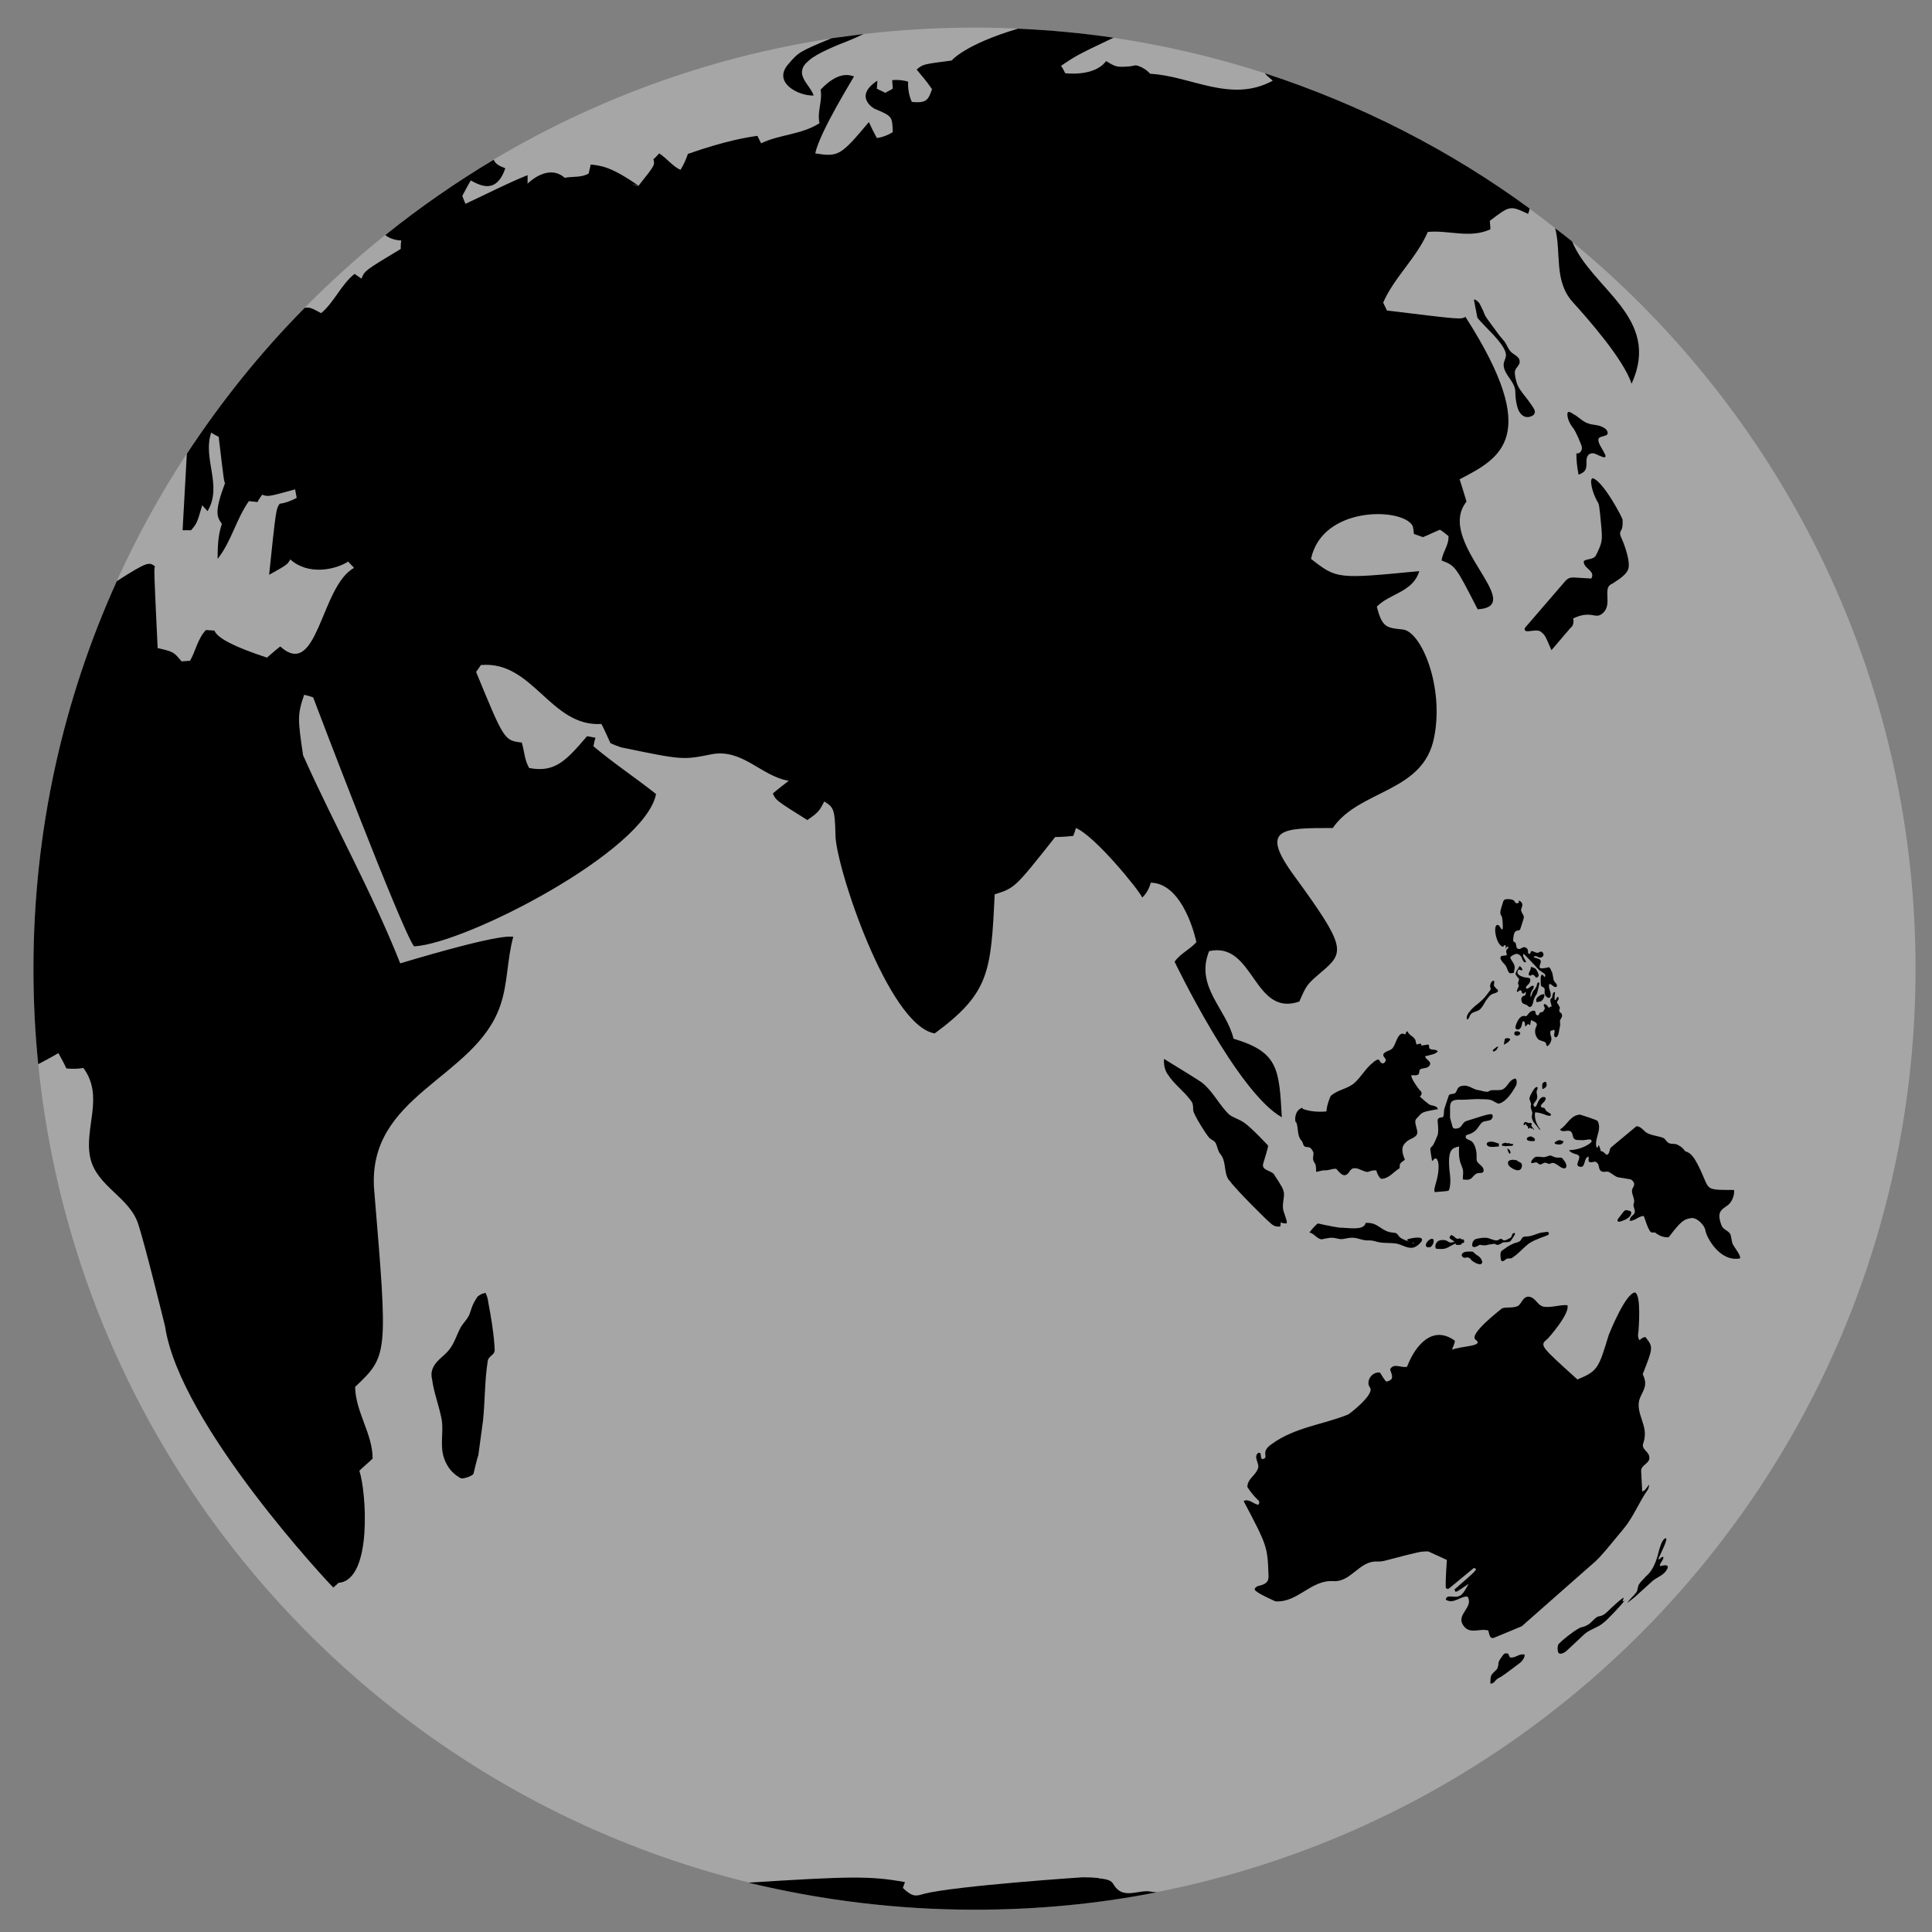 <svg version="1.2" xmlns="http://www.w3.org/2000/svg" viewBox="0 0 364 364" width="364" height="364">
	<rect x="0" y="0" width="364" height="364" fill="#808080" stroke="none"/>
	<title>vecteezyglobe-iconsbk0222</title>
	<style>
		.s0 { fill: #000000 } 
		.s1 { fill: #ffffff } 
		.s2 { opacity: .3;fill: #ffffff } 
	</style>
	<g id="_Artboards_">
	</g>
	<g id="BACKGROUND">
	</g>
	<g id="OBJECTS">

		<g id="&lt;Group&gt;">
			<g id="&lt;Group&gt;">
				<path id="&lt;Path&gt;" class="s2" d="m360.9 182.5c0 98-79.4 177.3-177.3 177.3-97.9 0-177.3-79.3-177.3-177.3 0-97.9 79.4-177.3 177.3-177.3 97.9 0 177.3 79.4 177.3 177.3z"/>
			</g>
			<g id="&lt;Group&gt;">
				<path id="&lt;Path&gt;" class="s0" d="m83.5 274.2c0.8 2.9 2.6 3.9 3.3 4.3 0.3 0.2 2-0.3 2.4-0.8 0 0 0.8-3.4 0.9-3.4 0-0.1 0.6-4.5 0.9-6.6 0.4-3.8 0.3-7.6 0.9-11.3 0.1-0.9 1.3-1.1 1.3-2 0 0 0-2.8-1.2-9-0.1-0.9-0.3-1.3-0.5-1.8-0.2 0-0.4 0.1-0.5 0.1-0.3 0.1-0.9 0.4-1.1 0.7-0.8 1.3-0.8 1.3-1.3 2.8-0.3 1.1-1.1 1.8-1.7 2.7-0.8 1.4-1.2 3-2.2 4.3-1.1 1.5-3.1 2.3-3.4 4.5 0 0.5 0 0.8 0.1 1.1 0.3 2.4 1.2 4.7 1.7 7.1 0.6 2.4-0.2 4.9 0.4 7.3z"/>
				<path id="&lt;Path&gt;" class="s0" d="m238.8 215.7c-3.9-4.1-4.5-4.3-5.5-4.8-0.6-0.3-1.2-0.5-1.7-0.9-1.9-1.8-3-4.3-5.1-6-0.2-0.2-4.4-2.8-7.2-4.5-0.1 1.5 0.4 2.5 0.7 2.9 1.2 1.9 3.1 3.2 4.4 5 0.4 0.5 0.4 1.1 0.4 1.7 0 0.9 2.8 5.1 2.9 5.1 0.3 0.5 1 0.6 1.3 1.1 0.4 0.7 0.4 1.5 0.9 2.1 1.2 1.4 0.6 3.4 1.6 4.9q0.1 0.1 0.2 0.2c1.2 1.7 7.3 7.7 7.4 7.7 0.9 0.9 1.3 0.9 2.1 0.9q0.1-0.4 0.1-0.8c0.5 0.2 0.7 0.2 1.1 0.2 0.1-0.3 0.1-0.3-0.6-2.4-0.3-1.2 0.2-2.3 0.1-3.4-0.1-0.2-0.1-0.3-0.1-0.4-0.2-0.8-1.8-3-1.8-3.1-0.6-0.7-2.4-0.7-2-2 1-3.3 1-3.3 0.8-3.5z"/>
				<path id="&lt;Path&gt;" class="s0" d="m287.3 118.3c-0.4 1.4 2.2-0.1 3.1 0.8 0.7 0.6 0.7 0.6 1.9 3.4l3.5-4.1c0.1-0.1 0.3-0.3 0.4-0.4 0.3-0.5 0.3-1 0.2-1.5 1.6-0.7 2.5-0.8 3.7-0.6 1 0.2 1.3 0.1 1.9-0.4 1.4-1.3 0.6-3.1 0.9-4.6 0.2-0.6 0.5-0.8 1-1 0-0.1 2.2-1.2 2.8-2.5 0.7-1.4-0.9-5.3-0.9-5.3-0.7-1.6-0.7-1.6-0.3-2.3 0.3-0.6 0.2-1.9 0.2-1.9 0-0.3-3.6-7.2-5.6-7.8-0.7 0-0.2 2.5 0.8 4.3 0.4 0.6 0.4 0.6 0.8 4.9 0.2 2.5 0.2 2.9-1 5.3-0.5 0.9-1.6 0.6-2.3 1.1-0.2 1.4 2.3 1.8 1.4 3.3 0 0 0 0-3.3-0.2q0 0 0 0 0 0 0 0 0 0 0 0 0 0 0 0 0 0 0 0 0 0 0 0 0 0 0 0 0 0 0 0c-0.7 0-1.1 0.1-1.7 0.8z"/>
				<path id="&lt;Path&gt;" class="s0" d="m302 82.2c0.4-0.1 0.9-0.2 0.9-0.6 0-0.2-0.1-0.8-1.1-1.2-0.8-0.4-1.7-0.3-2.5-0.6-1.1-0.3-1.9-1.3-2.9-1.8-0.4-0.3-0.7-0.4-0.9-0.4-0.4 0.1-0.2 1.6 0.7 2.8 0.3 0.3 0.9 1.3 1.7 3.4 0.5 1.2-0.5 1.8-0.9 1.6 0 1.3 0.1 2.4 0.4 4q0 0 0 0 0 0 0.1 0c1.2-0.5 1.4-0.9 1.4-2.2-0.1-1.6 0.7-1.8 1.2-1.8 0.3 0 0.7 0.2 1.1 0.4 0.5 0.2 1.1 0.5 1.2 0.3 0.2-0.2 0.2-0.2-1-2.3-0.6-1.3-0.1-1.4 0.6-1.6z"/>
				<path id="&lt;Path&gt;" class="s0" d="m285.5 73.9c0 0 0 2.7 0.9 3.9 1.1 1.5 2.6 0.4 2.6 0.3 0.4-0.6 0.2-0.9-1.1-2.7-1.8-2.3-2-2.5-2.4-4.3-0.2-1.1-0.1-1.4 0.4-2 0.1-0.2 0.3-0.4 0.4-0.7 0.2-1.3-1.2-1.5-1.8-2.3-0.4-0.5-0.6-1.1-1-1.7q-0.5-0.6-1-1.2c-2.6-3.5-2.7-3.6-3-4.5-0.4-0.8-0.5-1.1-0.8-1.6 0 0-0.4-0.5-0.9-0.7q0 0.1-0.1 0.1l0.6 3.1c0 0.3 0 0.3 2.6 3 0.6 0.6 2.2 2.3 2.7 3.6 0 0.1 0.1 0.3 0.1 0.4 0.2 0.8-0.5 1.5-0.4 2.3 0.2 1.9 2.2 3 2.2 5z"/>
				<path id="&lt;Path&gt;" class="s0" d="m148.6 12c-3.2 3.5 1.8 6.1 4.7 6-0.5-1.5-1.9-2.5-2.2-4.1-0.1-1.2 0.6-1.9 1.3-2.5 1.4-1.3 5.3-2.9 7.4-3.7q1.5-0.6 2.9-1.3-3 0.4-6 0.8c-6.1 2.5-6.3 2.7-8.1 4.8z"/>
				<path id="&lt;Path&gt;" class="s0" d="m310 251.9c-0.5 0.1-0.5 0.1-1.1 0.6-0.2-0.3-0.4-0.6-0.2-1.7 0-0.1 0.6-7-0.7-7.3-1.8 0.3-4.7 7.5-4.9 8-1.9 6.2-2 6.8-5.9 8.4-7.1-6.4-7.1-6.4-5.7-7.6 0.1 0 4.4-4.9 3.8-6.4-1.5-0.1-2.9 0.5-4.4 0.3-1.3-0.2-1.6-1.9-3-1.9-1.1 0.1-1.2 1.4-2 1.8-1 0.4-2 0.1-2.9 0.4-0.1 0.1-6.4 4.9-5 5.9 1.8 1.3-3 1.2-4.4 1.9 0.1-0.6 0.5-1.1 0.5-1.7-4.1-3-7.4 0.7-9 4.9-1.1 0.3-2.5-0.8-3.2 0.5 0.5 1.4 0.7 1.9-0.6 2.3-0.3-0.1-0.3-0.1-1.3-1.7-1.7-0.2-2.7 1.8-1.9 2.8 1 1.3-4 5.1-4.1 5.1-4.7 1.9-10 2.4-14.3 5.5-1.2 0.8-1.4 1.4-1.3 2.1 0.1 0.6-0.1 0.7-0.5 0.8-0.1 0-0.2-0.1-0.3-0.2 0-0.3-0.1-0.6-0.1-0.9-0.1 0-0.3-0.1-0.4-0.1-1.1 0.8 0.3 2-0.1 3-0.4 1.1-1.5 1.7-1.9 2.8 0 0.2-0.1 0.4-0.1 0.6 0 0.1 0.8 1.3 1.8 2.3 0.6 0.5 0.5 0.7 0.3 1.1-1-0.1-1.7-1.2-2.8-0.7 4.5 8.5 4.5 8.6 4.7 14.1 0 0.6 0 1.4-1.5 1.8-1.2 0.2-1.1 0.8-1.1 0.8 0.2 0.6 3.9 2.2 3.9 2.2 4.2 0.3 6.7-4.1 10.9-3.8 3.4 0.2 4.9-3.9 8.3-3.7 0.4 0 0.9 0 1.6-0.2 6.5-1.7 6.5-1.7 8-1.7l3.5 1.6c0 0.1-0.3 3.9-0.2 5.3 0.1 0.1 0.3 0.1 0.4 0.2 0.1-0.1 0.2-0.1 0.3-0.2 0 0 4.1-3.4 4.6-3.8 0.1 0.1 0.3 0.1 0.4 0.2-0.2 0.5-0.2 0.5-4.1 3.9 0.1 0.1 0.2 0.2 0.2 0.4 0.3 0 0.3 0 2.5-1.5-1.1 2-1.4 2.6-3.1 2.4-1.1-0.1-1.1 0.2-1.2 0.6 1.5 0.9 2.7-0.7 4.1-0.6 1.2 2-2.1 3.3-0.9 5.3 1.2 2 3.2 0.6 4.8 1.1 0.3 1.2 0.4 1.5 1 1.4l5.3-2.2 12.6-11.1c2-1.7 2-1.7 6.7-7.4 1.8-2.2 2.8-4.9 4.5-7.3 0.1-0.2 0.2-0.6 0.2-0.9-0.8 1.1-0.8 1.1-1.3 1.3l-0.2-3.9c0-1.2 1.9-1.4 1.5-2.8-0.2-0.9-1.5-1.3-1.1-2.4 0.1-0.2 0.3-1 0.3-1.6 0.1-2.5-2.1-4.8-0.7-7.4 0.8-1.6 1.1-2.3 0.3-4 2-5.1 2-5.1 0.5-7z"/>
				<path id="&lt;Path&gt;" class="s0" d="m284.7 312.3c-0.5 0-0.3-0.8-0.8-0.8-0.5 0-0.5 0-1.2 1-0.4 0.6-0.4 0.8-0.4 1.2-0.1 0.4-0.2 0.6-0.2 0.7-0.3 0.4-0.8 0.7-1.1 1.2-0.1 0.2-0.2 0.4-0.2 1.4q0 0.4 0.4 0.1c0.4-0.1 0.5-0.5 0.8-0.7 0.3-0.3 0.8-0.4 1.1-0.7 0.4-0.2 3.1-2.3 3.4-2.5 0.8-0.8 0.8-1.4 0.7-1.5q-0.1 0-0.2 0c-0.8-0.1-1.4 0.6-2.3 0.6z"/>
				<path id="&lt;Path&gt;" class="s0" d="m259.9 199.8c-0.2-0.4-0.7 0-1 0.2q-0.1 0-0.1 0.1c-1.5 1.1-2.3 2.8-3.7 4-1.3 1.1-3.1 1.2-4.4 2.4 0 0-0.7 1.5-0.8 2.9 0 0-2.5 0.3-4.5-0.5q0-0.1 0-0.2c-1.4 0.4-1.5 2.1-1.3 2.7q0 0 0.1 0c0.5 1.1 0.1 2.5 1 3.5 0.4 0.4 0.2 1.1 0.9 1.2 0.6 0 0.9 0.1 1.3 0.9 0.2 0.5-0.1 1 0 1.4 0 0.5 0.5 0.8 0.5 1.3 0.1 0.4 0 0.7 0.1 1.1 0.4-0.1 0.8-0.2 1.3-0.3q0 0 0 0 0.1 0 0.1 0 0 0 0 0 0 0 0.1 0 0 0 0 0 0 0 0.1 0 0 0 0 0 0 0 0.1 0c0.7 0 1.2-0.3 1.9-0.3 0.1 0 0.2 0 0.5 0.4 0.4 0.4 1.2 1.5 2.1 0.2 0.1-0.2 0.5-0.8 1.1-0.7 0.8 0 1.4 0.6 2.3 0.7q0 0 0 0 0 0 0 0 0 0 0 0 0 0 0 0 0 0 0 0 0 0 0 0 0 0 0 0c0 0 0 0 0.1 0 0.9-0.3 0.9-0.3 1.6-0.3 0.2 0.8 0.7 1.6 1 1.6 1.5-0.1 2.3-1.4 3.4-2 0-0.9 0-0.9 1-1.6-1-2.3-0.2-2.9 0.2-3.3q0 0 0 0c0.7-0.8 2.4-0.8 2.1-2.2-0.5-1.9-0.5-1.9 0.2-2.6 0.8-0.9 0.8-0.9 3.5-1.4q0.1 0 0.2 0c-0.1-0.4-0.2-0.5-0.9-0.7-0.7-0.1-0.8-0.2-2.5-1.7 0.5-0.4 0.4-0.9 0-1.2-0.2-0.2-1.7-2.2-1.6-2.8 0.4-0.1 0.8 0.1 1.2-0.1 0.5-0.2 0.1-0.9 0.6-1.1 0.5-0.2 1.1-0.1 1.5-0.5q0.1-0.1 0.1-0.1c0.6-0.8-0.7-1.1-0.8-1.8 1.7-0.4 1.8-0.4 2.4-0.9-0.4-0.5-1-0.2-1.5-0.5-0.3-0.2 0-0.6-0.3-0.8-0.1 0-0.2 0-0.7 0.1-0.5 0.1-0.5 0.1-0.7 0q0.1-0.1 0.1-0.2c-0.3-0.1-0.3-0.1-0.9 0.1-0.2-0.4-0.1-0.8-0.4-1.1-0.3-0.5-1.1-0.7-1.3-1.4-0.3 0.1-0.3 0.1-0.4 0.6-0.3-0.1-0.6-0.3-1 0-0.7 0.7-0.8 1.6-1.3 2.4-0.4 0.7-1.3 0.6-1.8 1.2-0.4 0.6 0.7 0.9 0.3 1.5 0 0-0.5 0.9-1.1-0.2z"/>
				<path id="&lt;Path&gt;" class="s0" d="m303.5 216.2c-0.3 0.4-0.2 0.9-0.5 1.2-0.3 0.5-0.7-0.3-1-0.4-0.1-0.1-0.2 0-0.2-0.1q-0.1 0-0.2 0c0-0.1 0-0.1-0.3-1q-0.1-0.1-0.2-0.1c0 0.1 0 0.3-0.1 0.4q-0.1 0-0.2 0c-0.5-1.7 1.1-3.3 0.2-5-0.1-0.2-3.3-1.2-3.3-1.2-1.9 0.1-2.4 2-3.8 2.8q0.1 0.1 0.2 0.2c0.5 0.3 1.1-0.1 1.7 0.1 0.7 0.3 0.3 1.3 1 1.6 0.2 0.1 0.6 0.1 0.9 0.1q0 0 0 0 0 0 0 0 0 0 0 0 0 0 0 0 0 0 0 0 0 0 0 0 0 0 0 0c0 0 0 0 0.2 0 0.6 0.1 1.2-0.2 1.8-0.1 0.2 0.2 0.2 0.2 0.1 0.5 0 0-1.4 1.4-4.2 1.5 0.4 0.6 1.5 0.8 1.5 0.8 0.1 0.1 0.3 0.1 0.4 0.3 0.3 0.6-0.9 1.8 0.1 2 1.2 0.4 0.7-1.7 1.7-1.9 0 0.8 0 0.8 0 0.9 0.5 0.5 1.1-0.2 1.5 0.2 0.6 0.4 0.3 1.2 0.8 1.6 0.5 0.4 1.1 0 1.5 0.2 0.6 0.3 1.1 0.8 1.7 1 2.5 0.4 2.5 0.4 2.6 0.5 0.2 0.2 0.8 0.6 0.3 1.4-0.7 1 0.5 2 0.1 3.1-0.2 0.5 0.3 1 0.2 1.6-0.1 0.6-0.9 0.7-0.9 1.4q-0.1 0.1-0.1 0.2c1 0.1 1.7-0.9 2.7-0.9 0.4 1 0.6 2 1.2 2.9 0.2 0.3 0.6 0.2 0.9 0.2 0.4 0.3 1.3 1 2.6 0.9 2.2-2.9 2.8-3.4 4.2-3.6 1.1-0.2 2.6 1.4 2.7 2.3 0.2 1.3 2.7 6 6.5 5.3 0.1-0.2 0.2-0.4-1.1-2.3q-0.1-0.1-0.1-0.2c-0.2-0.2-0.2-0.2-0.5-1.8-0.2-0.9-1.3-1-1.7-1.8-1-2.5-0.2-3 0.8-3.7 1.5-0.9 1.6-2.8 1.5-3.1-4.7 0-4.7 0-5.6-2.1-1.9-4.6-2.7-4.9-3.6-5.2-0.3-0.4-0.6-0.8-1.4-1.2-0.5-0.3-1.1-0.1-1.6-0.3-0.5-0.2-0.7-0.8-1.1-1-1-0.4-2-0.4-3-0.9-0.7-0.3-1.1-1.3-2.1-1.3z"/>
				<path id="&lt;Path&gt;" class="s0" d="m282.5 215.5q0 0 0 0c-0.3-0.1-0.6-0.2-0.9-0.3-0.3-0.1-0.4-0.1-0.6-0.1-0.2 0-0.6 0-0.8 0.2-0.1 0.1-0.2 0.5 0.3 0.7 0.6 0.2 1.3 0 1.9 0 0-0.1 0-0.2 0-0.4q0 0 0-0.1c0 0 0 0 0.1 0z"/>
				<path id="&lt;Path&gt;" class="s0" d="m284.5 215.5q0 0 0-0.1c-0.5 0-0.6 0-0.9-0.1-0.2 0.1-0.8 0.1-0.6 0.5 0 0.1 0.2 0.1 0.3 0.1 0.4 0.1 0.7 0 1 0q0.1 0 0.3 0 0.4 0 0.5-0.2c0.1-0.2-0.4-0.2-0.6-0.2z"/>
				<path id="&lt;Path&gt;" class="s0" d="m289.5 204.8c-0.4 0-1.3 1.7-1.3 2-0.1 0.1-0.1 0.1 0.2 1 0.1 0.1 0.1 0.1 0 0.7 0 0.4 0.2 0.7 0.3 1.1 0 0.3-0.1 0.6-0.1 0.9 0.1 1 1 1.5 1.4 2.3 0.1 0 0.2 0 0.2 0-0.8-1.1-1.1-2-1-3.2 0.5-0.1 1.6 0.3 1.6 0.3 0.5 0.2 1.3 0.5 1.4 0.2 0-0.1 0-0.2 0-0.2-0.3-0.2-0.6-0.4-0.9-0.6-0.1-0.2-0.2-0.4-0.3-0.5-0.1-0.1-0.2-0.1-0.4-0.1-0.2-0.1-0.3-0.2-0.3-0.3 0.1-0.6 1-0.8 0.9-1.6-0.6-0.4-1.2 0.2-1.5 1-0.5 1.4-0.8 0.4-0.8 0.3 0.2-0.5 0.6-0.7 0.7-1.2 0.1-0.4-0.1-0.8-0.1-1.2 0-0.2 0.2-0.5 0.2-0.8 0 0-0.1-0.1-0.2-0.1z"/>
				<path id="&lt;Path&gt;" class="s0" d="m290.3 212.9q0-0.1-0.1-0.1 0.1 0.1 0.1 0.1 0 0 0 0z"/>
				<path id="&lt;Path&gt;" class="s0" d="m291.4 204.5c0-0.3 0-0.6-0.3-0.7-0.1 0.1-0.4 0.1-0.5 0.4-0.1 0.3 0 0.6 0 1 0.3-0.1 0.7-0.3 0.8-0.7z"/>
				<path id="&lt;Path&gt;" class="s0" d="m288.5 214.1c-0.6 0-1 0.4-0.8 0.6 0.1 0.2 0.3 0.3 1.2 0.3 0.1 0 0.2 0 0.3-0.2 0-0.3-0.2-0.4-0.3-0.5-0.3-0.1-0.3-0.1-0.4-0.2q0 0 0.1 0-0.1 0-0.1 0z"/>
				<path id="&lt;Path&gt;" class="s0" d="m289 212.9z"/>
				<path id="&lt;Path&gt;" class="s0" d="m287.4 211.4c0 0-0.1 0-0.2 0.1-0.1 0.1-0.2 0.3-0.1 0.5 0.1 0 0.1 0 0.2-0.1q0.1-0.2 0.2-0.1c0 0.2 0.2 0.3 0.3 0.4 0.1 0.1 0.1 0.2 0.1 0.3q0 0.1 0 0.1c0 0 0.2 0.2 0.3-0.2 0.2 0.2 0.3 0.3 0.6 0.2 0.1 0.3 0.2 0.3 0.2 0.3q0 0 0 0c0-0.2 0-0.2-0.2-0.4-0.1-0.1-0.2-0.2-0.3-0.4 0-0.1 0.1-0.3 0.1-0.4q-0.1-0.1-0.1-0.1 0 0-0.1 0-0.1-0.1-0.3 0c-0.2 0-0.4-0.2-0.7-0.2z"/>
				<path id="&lt;Path&gt;" class="s0" d="m284.2 219.5c0.5 0.7 2.2 1.6 2.5 0.4 0.1-0.3 0.1-0.8-0.5-1-0.3-0.1-0.3-0.2-0.4-0.3-0.3 0-0.6-0.1-0.8-0.1-1.3 0.1-0.8 0.9-0.8 1z"/>
				<path id="&lt;Path&gt;" class="s0" d="m284.5 217.4q0-0.1 0.1-0.2c0-0.3-0.2-0.6-0.4-0.7l-0.1-0.1h-0.1c0.1 0.6 0.3 0.9 0.5 1z"/>
				<path id="&lt;Path&gt;" class="s0" d="m291.9 219.3c0.3-0.1 0.4-0.2 0.7-0.2 0.7 0.1 1.2 0.8 1.9 1q0 0 0.1 0 0.3 0.1 0.4-0.1c0.5-0.6-0.7-1.8-0.7-1.8q-0.1-0.1-0.2-0.1c-0.1 0-0.3 0-0.7 0-0.5 0-0.9-0.3-1.3-0.4-0.6 0.1-1 0.4-1.5 0.3-1-0.1-1-0.1-1.3 0q0 0-0.1 0 0 0 0 0c0 0-0.9 0.7-0.7 1.1 0.3 0.1 0.6-0.1 0.9-0.1 0.3 0 0.4 0.3 0.7 0.4q0 0 0 0c0.2 0 0.4-0.1 0.6-0.2 0.2-0.1 0.3-0.2 0.6-0.1 0.6 0.2 0.6 0.2 0.6 0.2z"/>
				<path id="&lt;Path&gt;" class="s0" d="m293.9 214.8c-0.4 0-1.1 0.4-1 0.6 0.1 0.2 1.4 0.5 1.6-0.2q0.1-0.1 0.1-0.2c-0.2 0-0.4-0.1-0.5-0.1q0-0.1-0.2-0.1z"/>
				<path id="&lt;Path&gt;" class="s0" d="m265.7 234c-1.8-0.6-2-0.9-2.3-1.3-0.3-0.4-0.3-0.4-1.2-0.5-1.2-0.1-2.1-1-3.1-1.5-0.7-0.3-1.2-0.3-1.5-0.3-0.1 0-0.1 0-0.3 0-0.3 1.2-1.9 1.1-4.6 0.9-0.1 0.1-2.7-0.4-4.4-0.8-0.7 0.5-1.6 1.7-1.6 1.7 0.9 0.2 1.4 1.2 2.3 1.3q0 0 0 0 0 0 0 0 0 0 0 0 0 0 0 0 0 0 0 0 0 0 0 0 0 0 0 0 0 0 0 0c0.4-0.1 0.5-0.1 1-0.2 0.9-0.2 1.3-0.1 2.2 0.1 0.8 0.2 1.6-0.2 2.4-0.2 1.1-0.1 2.1 0.6 3.3 0.5 0.6 0 1 0.1 1.3 0.2 1.3 0.4 2.6 0.2 3.9 0.4 1 0.2 1.8 0.8 2.8 0.8 0.9 0 1.7-0.9 1.9-1.2q0.1-0.1 0.1-0.2c0.3-1-2.6-0.3-2.7-0.2-0.4 0.2 0.6 0.6 1.2 0.7v0.1c-0.1 0-0.1-0.1-0.7-0.3z"/>
				<path id="&lt;Path&gt;" class="s0" d="m269.8 233.4c-0.6 0-1.4 1-1.1 1.4q0.1 0.2 0.4 0.2c0.2 0 0.2 0 0.3 0 0.1-0.1 0.1-0.1 0.2-0.1q0 0 0 0c0.1-0.1 0.4-0.4 0.5-0.9 0-0.1 0.1-0.6-0.3-0.6z"/>
				<path id="&lt;Path&gt;" class="s0" d="m273.3 234.1c-0.3 0-0.6-0.3-0.9-0.4-0.2-0.1-1.4-0.2-1.7 0.4-0.1 0-0.4 0.6-0.2 1.1 0 0 0 0.1 0.6 0.1 1.1 0.1 1.6-0.2 2.1-0.5 0.6-0.3 0.7-0.4 1.1-0.5-0.1 0.3 0.3 0.3 1 0.2 0-0.1 0-0.2 0.1-0.2 0.1-0.1 0.3-0.1 0.4-0.2 0.1-0.1 0.1-0.4-0.1-0.6 0 0 0 0-0.3 0-0.2 0-0.2-0.2-0.3-0.2q0 0 0 0c0 0 0 0-0.4 0.1-0.3 0-0.4-0.1-0.7-0.4-0.3-0.2-0.3-0.2-0.5-0.3-0.2 0-0.4 0.3-0.4 0.5 0.2 0.4 0.7 0.4 0.9 0.8-0.6 0.1-0.6 0.1-0.7 0.1z"/>
				<path id="&lt;Path&gt;" class="s0" d="m275.7 236.9c0.2 0.1 0.2 0.1 0.7 0 0.4 0 0.6 0.2 0.9 0.6 0.3 0.2 0.4 0.3 0.8 0.5 0.7 0.3 1 0.2 1.1 0 0.2-0.3-0.2-0.8-0.2-0.9-0.3-0.4-0.7-0.6-1-0.8-0.1-0.1-0.2-0.2-0.3-0.3-0.2-0.2-0.2-0.2-1-0.2-1.3 0-1.3 0.6-1.3 0.7q0 0.2 0.3 0.4z"/>
				<path id="&lt;Path&gt;" class="s0" d="m280.4 234.5c1.3-0.2 1.3-0.2 1.3-0.1 0.2 0.1 0.4 0.2 0.6 0.1q0.1 0 0.1 0c0.3-0.1 0.5-0.3 0.7-0.4 0.5-0.1 1 0 1.4-0.2 0.2-0.1 0.9-1.3 0.9-1.3 0.1-0.2 0-0.3-0.1-0.3-0.5 0-0.4 0.7-0.7 0.9-1.1 0.6-1.2 0.6-1.6 0.3-0.1-0.1-0.2-0.1-0.2-0.1-0.3 0-0.5 0.3-0.8 0.3-0.8 0-1.4-0.5-2.1-0.5q-0.2 0-0.3 0c-0.5 0-1.5 0.2-1.7 0.3-0.7 0.5-0.5 1.3-0.5 1.3 0.3 0.3 0.7 0.1 1.1-0.1 0.2-0.2 0.4-0.2 0.7-0.1 0.3 0 0.7 0.1 1.2-0.1z"/>
				<path id="&lt;Path&gt;" class="s0" d="m283.2 237.6q0 0 0 0c0.3-0.1 0.4-0.3 0.6-0.4 0.4-0.2 0.7 0 1.1-0.2q0 0 0.1-0.1c1.1-0.7 1.9-1.7 2.9-2.5 1-0.7 1.7-0.9 2.4-1.2 1.4-0.5 1.4-0.5 1.5-0.7 0 0 0.1-0.4-0.3-0.4 0 0-1.1 0.1-1.4 0.2-0.7 0.2-1.3 0.5-1.9 0.6-0.5 0.1-0.9 0-1.3 0.2-0.1 0.1-0.1 0.1-0.4 0.6-0.2 0.2-0.2 0.2-0.7 0.4-1.2 0.2-2.9 1.6-2.9 1.6-0.4 0.4-0.1 1.7-0.1 1.7 0 0 0.1 0.3 0.4 0.2z"/>
				<path id="&lt;Path&gt;" class="s0" d="m307.3 228.7c0.1-0.3 0-0.4-0.1-0.5-0.1 0-0.5-0.2-0.8-0.2-0.2 0-0.4 0.1-0.6 0.4 0 0-0.7 0.9-1 1.3 0 0.1-0.1 0.3 0 0.4 0.2 0.3 1.6-0.4 1.6-0.4 0.3-0.2 0.8-0.5 0.9-1z"/>
				<path id="&lt;Path&gt;" class="s0" d="m275.5 204.6c-0.3 0-0.4 0.1-0.6 0.2-0.4 0.3-0.4 0.8-0.7 1.1-0.3 0.3-0.8 0.1-1.2 0.4 0 0-0.7 2-0.9 2.7-0.1 0.5 0 1-0.2 1.4 0 0.1-0.1 0.1-0.2 0.1-0.9 0.1-0.9 0.4-0.8 1.2 0.1 1.1 0.1 1.9-0.1 2.3 0 0-0.6 1.6-1 2-0.1 0.1-0.3 0.2-0.3 0.4-0.1 0.1 0.3 2.1 0.3 2.3q0.1 0 0.1 0 0.1-0.1 0.1-0.1c0.8-1.2 1.6 0.8 0.5 4.4-0.3 1.1-0.3 1.2-0.2 1.6 2.6-0.2 2.6-0.2 2.7-0.4 0.2-0.5 0.4-1.6 0.1-3.6-0.4-4.1 0.5-4.3 1.8-4.6-0.1 2.2 0.1 2.7 0.6 4 0.3 0.7 0.1 1.4 0.1 2.2 1.1 0.2 1.5 0 1.9-0.5 0.4-0.4 0.6-0.7 1.3-0.7 0.5 0 0.6-0.1 0.7-0.3 0.2-1.2-1.4-1.3-1.3-2.4 0-1.2 0-1.3-0.3-2.3-0.3-0.7-0.5-1-1.3-1.3-0.5-0.2-0.5-0.4-0.4-0.8 0.5-0.2 1-0.3 1.4-0.6 0.7-0.4 1-1.2 1.6-1.8 0.5-0.4 1.2-0.2 1.8-0.6 0-0.1 0.1-0.2 0.2-0.3 0.1-1 0.1-1-4.9 0.6-0.7 0.2-0.8 1-1.4 1.3-0.2 0.1-1 0.3-1.2-0.1l-0.5-1.8c0-0.1 0-2.1 0-2.2 0.1-0.9 0.4-1.3 2.3-1.2 1.2 0 2.4-0.2 3.6-0.1 1.8 0 2 0.2 2.5 0.5 0.2 0.1 0.6 0.4 0.9 0.3 1.7-0.5 3-3.2 3.2-3.5 0.1-0.5 0.1-1-0.2-1.2-1 0.2-1.3 1.1-1.9 1.7-0.6 0.5-0.6 0.5-2.5 0.5-0.4 0-0.6 0.3-0.9 0.3-0.6 0-1-0.2-1.6-0.3-1.1-0.1-1.9-1.1-3.1-0.8z"/>
				<path id="&lt;Path&gt;" class="s0" d="m278.7 188.9c-1.3 1-1.6 1.4-1.8 1.7q-0.1 0.1-0.2 0.2c-0.4 0.6-0.4 1-0.3 1.3 0.5-0.2 0.4-0.8 0.8-1.1 0.4-0.4 1.1-0.4 1.6-0.8q0.1-0.1 0.1-0.1c0.6-0.6 0.8-1.3 1.3-1.9 0.5-0.7 0.8-0.9 1.2-1 0.3-0.1 0.7-0.2 0.8-0.4 0.1-0.2 0-0.3-0.2-0.5-0.1 0-0.1 0-0.3-0.3 0-0.1-0.2-0.1-0.2-0.2-0.1-0.4 0.1-0.7 0-1q-0.1 0-0.2 0c-0.3 0-0.7 0.8-0.5 1.3 0.1 0.2 0.1 0.2 0 0.4-1.1 1.5-1.1 1.5-2.1 2.4z"/>
				<path id="&lt;Path&gt;" class="s0" d="m282 174.3c-0.7 0.3-0.1 3.8 1.2 4.1 0.2-0.4 0.2-0.4 0.5-0.2 0 0.2 0 0.4 0 0.6 0.1-0.4 0.3-0.5 0.5-0.4 0 0.4-0.4 0.4-0.4 0.7-0.1 0.3 0.1 0.5 0.1 0.8-0.1 0-0.1 0.1-0.1 0.1-1 0.1-1 0.1-1 0.2-0.2 0.3-0.1 0.5 0 0.6 0.2 0.5 0.7 0.8 0.9 1.2 0.3 0.4 0.3 0.9 0.6 1.2 0.1 0.2 0.1 0.2 0.9 0.1 0.3-1.3 0.3-1.3-0.6-2.7-0.3-0.5 1.1-0.9 1.1-0.9 0.8 0.1 1 0.7 1.1 1 0.3 0.6 0.3 0.6 0.7 0.6 0-0.5-0.7-0.9-0.5-1.6 0.2 0.1 0.2 0.1 2 2 1 1.1 1 1.1 1.2 1.2 1 0.7 1.1 0.7 0.8 1.2-0.1-0.1-0.2-0.3-0.3-0.4-0.6-0.4-0.4 1.4-0.4 1.9 0.1 0.4 0.6 0.3 0.7 0.7 0.1 0.3-0.1 0.8 0.1 1.1 0.1 0.4 0.8 0.9 1 0.4 0.3-0.8-0.5-1.6-0.2-2.4 0.5-0.1 0.8 0.8 1.4 0.5 0.2-0.6-0.5-0.8-0.6-1.3 0-0.1-0.2-1.2-0.3-1.5q0-0.1-0.1-0.1c-0.2-0.7-0.4-0.7-0.6-0.8q0 0 0 0 0 0 0 0 0 0 0 0 0 0 0 0 0 0 0 0 0 0 0 0 0 0 0 0c0 0 0 0-0.1 0.1-1.2 0.2-1.7 0.3-1.5-0.4 0.3-0.9 0.4-1.1-0.7-1.4q-0.2-0.1-0.4-0.1 0-0.1 0-0.2c0.4-0.1 0.4-0.1 1 0.2 0.3 0.1 1.1-0.2 0.7-0.9-0.1-0.1-0.2-0.2-0.3-0.2-0.3-0.1-0.5 0.3-0.8 0.2-0.4 0-0.6-0.3-1-0.3-0.2 0-0.2 0.1-0.3 0.5-0.2 0-0.2 0-0.4-0.1 0-0.7-0.1-0.9-0.5-1.1-0.5-0.2-0.8 0.3-1.2 0.3-0.3 0-0.4-0.2-0.4-0.2-0.2-0.3-0.1-0.7-0.3-1-0.1-0.1-0.3-0.1-0.4-0.3 0 0 0-0.2 0-0.3 0.1-1.5 0.4-1.6 0.9-1.7q0.3 0 0.4-0.2c0 0 0.7-2 0.7-2.3q0 0 0-0.1c-0.1-0.4-0.4-0.7-0.5-1.1-0.1-0.4 0.3-0.8 0.2-1.3 0 0-0.2-0.6-0.7-0.6q0 0 0 0.1 0.1 0.1 0.1 0.2c-0.3 0.3-0.7 0.2-0.8-0.1-0.1-0.2-0.3-0.5-1.4-0.5-0.4 0-0.7 0.1-0.8 0.5-0.7 2.1-0.6 2.2-0.3 2.7 0.2 0.2 0.3 2.3 0.2 2.4-0.3 0.5-0.5-1-1.1-0.7z"/>
				<path id="&lt;Path&gt;" class="s0" d="m286.1 182.7c0.3-0.1 0.4 0.2 0.7 0.1 0.1-0.2-0.2-0.6-0.5-0.8-0.2 0.5-0.6 0.8-0.7 1.3-0.1 0.2-0.1 0.2 0.1 0.5 0.2 0.3 0.2 0.3 0.2 0.3 0.3 0.3 0.3 0.3 0.3 0.3 0 0.3-0.2 0.6-0.2 0.9 0.2 0.5 0.2 0.5 0 0.8 0 0.1-0.2 0.3-0.2 0.7q0 0.1 0 0.1c0.3 0 0.4-0.4 0.7-0.3 0.1 0 0.2 0.1 0.2 0.3 0 0.3 0.4 0.3 0.4 0.3 0.2-0.1 0.2-0.4 0.3-0.3 0.1 0 0.1 0.4 0 0.5 0 0.1-0.1 0.1-0.2 0.2-0.9 0.2-0.5 1.2-0.4 1.3 0 0 0.1 0.1 0.2 0.2 0.2 0.1 0.4 0.1 0.7 0.3 0.1 0 0.2 0.2 0.4 0.3 0.1 0.1 0.3 0 0.4-0.1 0.1-0.1 0.2-0.2 0.2-0.3 0.2-0.4 0.2-0.9 0.4-1.3 0.1-0.3 0.4-0.6 0.5-0.9 0 0 0.4-1.5 0.4-1.7 0.1-0.4-0.2-0.3-0.2-0.3-0.2 0.1-0.2 0.3-0.3 0.7-0.1 0.2-0.1 0.2-0.2 0.4-0.2 0.3-0.5 0.5-0.6 0.9-0.3 0.8-0.3 0.8-0.3 0.8-0.1-0.4-0.1-0.8 0.5-1.7 0-0.1 0.1-0.3 0.1-0.3-0.3-0.7-1.3 0.9-1.5 0.2 0-0.2 0.1-0.3 0.3-0.5 0.6-0.5 0.6-1.1 0.4-1.3-0.1 0-0.3-0.1-0.4-0.1-0.5 0-1-0.2-1-0.2-0.9-0.3-0.9-0.7-0.9-0.7 0-0.2 0-0.4 0.2-0.6z"/>
				<path id="&lt;Path&gt;" class="s0" d="m288.2 183.8c0.2 0.1 0.3-0.1 0.4-0.1 0.1-0.1 0.2-0.1 0.3 0 0.2 0.1 0.3 0.2 0.4 0.4 0.2 0.2 0.5 0 0.6-0.3 0-0.4-0.5-1.2-0.5-1.2-0.1-0.1-0.4-0.3-0.8-0.4-0.1 0-0.2 0-0.2 0.1 0 0.1 0 0.2 0 0.2-0.1 0.3-0.2 0.5-0.3 0.7-0.1 0.3-0.1 0.4-0.1 0.4 0.1 0.2 0.2 0.2 0.2 0.2z"/>
				<path id="&lt;Path&gt;" class="s0" d="m294.3 191.5c0-0.2 0-0.4-0.1-0.5 0-0.2-0.4-0.2-0.4-0.5-0.1-0.2 0.1-0.4 0.1-0.7-0.1-0.1-0.1-0.2-0.2-0.3 0-0.2-0.2-0.3-0.3-0.5-0.2-0.4 0.5-0.7 0.2-1.1-0.3-0.4-0.3 0.6-0.7 0.5q0-0.3 0-0.8c0.1-0.6 0.1-0.6 0-0.7-0.3 0.1-0.3 0.1-0.5 1.1-0.7 0.4 0 1.1-0.1 1.7-0.2-0.1-0.4 0-0.4 0.2-0.1-0.1-0.2-0.1-0.3-0.3-0.2-0.3-0.5-0.5-0.7-0.4q0 0.1 0 0.1c-0.1 0.1-0.1 0.1 0.1 0.5 0.1 0.1 0.1 0.2-0.1 0.5q-0.1 0.1-0.1 0.2c-0.1 0.3-0.7 0.1-0.8 0.5 0 0.1-0.1 0.3-0.3 0.3-0.1 0-0.4-0.1-0.4-0.6-0.1-0.2-0.1-0.4-0.7-0.2-0.3 0.1-0.3 0.1-0.8 0.7-0.2 0.3-0.3 0.3-0.6 0.2-1.1-0.1-1.7 1.9-1.7 2.2 0.1 0.6 1 0.5 1.2-0.4 0.1-0.5 0.1-0.8 0.3-0.8 0.5 0.2 0.2 0.7 0.4 1 0.2-0.2 0.2-0.2 0.5-0.5 0.2 0.2 0.3 0.2 0.4 0.2 0.1-0.3 0-0.6 0.2-0.9 0.9 0.4 1.3 0.6 0.9 1.3-0.4 0.8 0 1.7 0 1.7 0.1 0.1 0.2 0.4 0.4 0.6 0.4 0.3 0.8 0.3 1.2 0.5 0.4 0.1 0.2 0.6 0.5 0.8q0 0 0 0c0.2 0 0.8-0.7 0.8-1.4 0-0.4-0.3-0.8-0.2-1.2 0-0.3 0-0.3 0.5-0.4 0.1-0.1 0.1-0.1 0.2-0.1 0.3 0.4-0.2 0.9 0.1 1.3 0.2 0.3 0.5 0.1 0.7-0.4l0.3-1.5c0.1-0.4 0-0.7 0-1.1 0.1-0.3 0.3-0.5 0.4-0.8z"/>
				<path id="&lt;Path&gt;" class="s0" d="m291 187.6c0-0.2-0.2-0.3-0.2-0.3-0.3 0-0.9 0.3-1.2 0.7-0.2 0.2-0.2 0.4-0.1 0.8 0.1 0 0.2 0 0.3 0q0-0.1 0-0.1c0.9 0.2 1.2-1.1 1.2-1.1z"/>
				<path id="&lt;Path&gt;" class="s0" d="m291 187.6z"/>
				<path id="&lt;Path&gt;" class="s0" d="m286.4 194.8c0.1-0.2-0.1-0.5-0.6-0.5-0.5 0-0.5 0.3-0.5 0.5 0.1 0.4 0.8 0.5 1.1 0z"/>
				<path id="&lt;Path&gt;" class="s0" d="m283.5 195.8c0 0.1 0 0.2-0.1 0.5 0 0.3 0 0.3-0.1 0.5 0.3 0 1.1-0.6 1.2-0.9 0.1-0.2-0.2-0.3-0.5-0.3q-0.4 0-0.5 0.2z"/>
				<path id="&lt;Path&gt;" class="s0" d="m281.3 197.8c-0.1 0.1 0 0.2 0 0.3 0.3 0 0.4-0.1 0.5-0.2 0.1 0 0.1 0 0.5-0.7q0.1 0 0.1 0c-0.3 0-0.4 0-0.6 0.2 0 0-0.4 0.3-0.5 0.4z"/>
				<path id="&lt;Path&gt;" class="s0" d="m306.1 301.6c-0.2 0.1-0.3 0.1-0.4 0.1q0 0 0 0c0.2-0.6 0.2-0.6 0.2-0.7-0.6 0.3-2.4 2-3 2.6q-0.8 0.8-1.5 0.9c-0.2 0-0.4 0.1-0.6 0.2-0.7 0.5-1.1 1.2-1.8 1.5-0.3 0.2-0.4 0.2-0.7 0.3-0.5 0.1-0.6 0.1-1.8 0.9-1.7 1.2-2.5 2-2.9 2.4q0 0 0 0c-0.1 0.3-0.2 0.8-0.1 1.2 0.1 1 1.1 0.4 1.3 0.3 0.4-0.3 0.4-0.3 3.7-3.4 1-0.9 2.4-1.2 3.4-2 0.9-0.6 3.9-3.9 3.9-4 0.1-0.1 0.2-0.2 0.3-0.3z"/>
				<path id="&lt;Path&gt;" class="s0" d="m313.7 296.2c0 0 1.5-1.7-0.6-1.2-0.7 0.2-0.3-0.3-0.1-0.7 0.4-0.6 0.4-0.7 0.4-0.9-0.3-0.3-0.6 0.4-0.9 0.4-0.1-0.1 0-0.2 0.4-1.1 1.1-2.3 1.1-2.7 1-2.9-0.7 0.1-1.1 1.3-1.7 3.7-0.7 2.1-1.4 2.9-2.1 3.5-0.7 0.8-1 1-1.3 1.5-0.3 0.5-0.2 1.1-0.5 1.5-0.5 0.7-1.2 1.2-1.7 2 0.3-0.2 0.6-0.5 0.9-0.7 0.4-0.3 0.4-0.3 3.7-3.3 0.7-0.7 1.8-1 2.5-1.8z"/>
				<path id="&lt;Path&gt;" class="s0" d="m209.9 355.2c-0.4-0.7-0.7-1.1-2.8-1.3-0.2-0.1-0.4-0.1-0.6-0.1-0.9-0.1-1.9-0.1-2.6-0.1-0.2 0-23.8 1.6-29.8 3.1-1.6 0.5-2.2 0.6-4-1.1 0.1-0.3 0.3-0.8 0.4-1.1-6.6-1.2-10.4-1.1-29.5 0.1 13.7 3.3 27.9 5.1 42.6 5.1 11.8 0 23.3-1.1 34.4-3.3q-0.5 0-1.1-0.1c-2.3-0.5-5.2 1.6-7-1.2z"/>
				<path id="&lt;Path&gt;" class="s0" d="m296.3 56.9c2.9 3.2 9.6 10.8 11.1 15.4 5.7-12.5-7.5-17.8-11.2-26.8q-1.6-1.3-3.2-2.5c1.2 4.6-0.3 9.9 3.3 13.9z"/>
				<path id="&lt;Compound Path&gt;" fill-rule="evenodd" class="s0" d="m31.1 249.9c0 0-3.7-15.1-5-19.1-1.6-5.3-7.9-7.2-9.1-12.7-1.2-5.6 2.7-11.5-1.3-16.9-0.9 0.2-2.2 0.2-3.2 0.1-0.4-0.9-1-2-1.5-2.9-0.2 0.1-0.2 0.2-3.8 2.1q-0.9-8.9-0.9-18c0-26 5.6-50.7 15.7-73 5.9-3.8 6.1-3.6 7.2-2.8-0.2 0.5-0.2 0.5 0.5 15.4 3 0.7 3 0.7 4.5 2.5 0.5 0 1.1-0.1 1.6-0.1 1.1-1.9 1.4-4.1 3-5.8 0.4 0 1.1 0.1 1.6 0.1 0.5 1.4 3.8 3.1 9.9 5.1 0.7-0.6 1.7-1.5 2.5-2.1 7.1 6.4 7.6-11.4 13.9-14.8-0.3-0.4-0.8-0.8-1.1-1.2-2.5 1.6-7.6 2.6-10.9-0.4-0.6 1-0.6 1-4 2.9 1.3-12.4 1.3-12.4 2-13.4 1-0.1 2.3-0.6 3.2-1.1-0.1-0.5-0.2-1.1-0.3-1.6-5.1 1.4-5.1 1.4-6.2 1-0.3 0.4-0.7 1-0.9 1.4-0.5-0.1-1.2-0.1-1.6-0.2-2.4 3.4-3.3 7.6-5.9 10.9 0-3.7 0.3-5 0.8-6.6-0.9-1.3-1.5-2.1 0.6-7.7-0.2-0.3-0.2-0.3-1.2-8.7-0.4-0.2-1-0.5-1.4-0.8-1.7 4.9 2.2 10-0.7 14.8q0 0 0 0 0 0 0 0 0 0 0 0 0 0 0 0 0 0 0 0 0 0 0 0 0 0 0 0c0 0 0 0-1-1.1-1 3.4-1 3.4-2.1 4.7-0.4 0-1.1 0-1.6 0l0.8-14.4c6.5-9.9 13.9-19.1 22.2-27.5 1-0.2 1.6 0.2 3.1 1 2.5-2.1 3.7-5.3 6.3-7.4 0.4 0.3 0.9 0.6 1.3 0.9 0.6-1.5 0.6-1.5 7.4-5.6 0-0.5 0-1.1 0.1-1.6-1 0-2.3-0.4-3-1q0 0 0.1-0.1 9.6-7.7 20.3-14.1c0.4 0.8 0.9 1.1 2.2 1.6-1.7 5-4.8 3.2-6.5 2.3-0.5 0.8-1.1 2-1.6 2.9 0.2 0.5 0.4 1.1 0.6 1.5 3.9-1.8 7.7-3.8 11.7-5.4 0 0.5 0 1.2 0 1.6 0 0 3.8-3.9 7-1.1 1.5-0.3 3.1 0 4.5-0.8 0.1-0.5 0.3-1.2 0.4-1.7 1.9 0.2 3.9 0.4 9 4 3.1-3.9 3.1-3.9 2.8-5 0.4-0.3 0.8-0.8 1.1-1.1 1.4 0.9 2.5 2.4 4 3.1 0.6-0.9 1.1-2.1 1.4-3 7.4-2.6 11.6-3.2 13.1-3.4 0.2 0.4 0.5 1 0.7 1.4 3.5-1.7 7.6-1.6 11-3.8-0.5-2.1 0.6-4.2 0.2-6.3 3.3-3.5 5.4-2.8 6.3-2.5 0 0.1-6.5 10.5-7.3 14.5 4.4 0.7 4.8 0.4 10.1-5.9 0.4 0.9 1 2.1 1.5 3 1-0.1 2.2-0.6 3-1.1-0.1-3-0.1-3-3.4-4.4-0.1 0-4.1-2.3 0.5-5.3 0 0.5-0.1 1.1-0.1 1.5 0.5 0.3 1.1 0.5 1.6 0.8 0.4-0.3 1-0.5 1.4-0.8 0-0.5-0.1-1.1-0.1-1.6 0.9-0.1 2.2 0 3 0.3-0.1 1.2 0.2 2.8 0.7 3.8 2.9 0.3 3.1-0.5 3.8-2.4-1.4-2-1.7-2.2-2.9-3.7 1.2-1 1.2-1 6.6-1.7 0 0 2.4-3 12.5-6q9.1 0.4 18 1.7c-7.2 3.4-7.2 3.5-9.9 5.3 0.3 0.4 0.6 1 0.8 1.4 0.1 0 5.5 0.7 7.7-2.3 1.8 1.1 1.9 1.2 4.5 1q0 0 0 0 0 0 0 0 0 0 0 0 0 0 0 0 0 0 0 0 0 0 0 0 0 0 0 0c0 0 0 0 1.1-0.2 1 0.2 2.1 0.9 2.7 1.6 7.7 0.4 15.2 5.6 23.1 1.3-0.7-0.6-1.2-1-1.5-1.4 18.1 5.9 34.9 14.5 49.9 25.5q-0.1 0.5-0.3 1c-3.4-1.6-3.4-1.6-7.2 1.3 0 0.5 0.1 1.1 0.1 1.6-3.9 1.8-7.9 0.1-11.8 0.5-2.1 4.9-6.3 8.5-8.4 13.3 0.2 0.5 0.5 1 0.7 1.5 13.9 1.7 13.9 1.7 14.8 1.2 14.5 22.6 6.6 26.6-1.1 30.6 0.4 1.2 0.9 2.9 1.3 4.2-6 7.5 11.7 19.7 2.1 20.3-4.2-8.2-4.2-8.2-6.8-9.2 0.2-1.6 1.4-2.9 1.3-4.6-0.5-0.4-1.1-0.9-1.6-1.2-1 0.4-2.2 1-3.2 1.4-0.5-0.2-1.2-0.4-1.7-0.6-0.1-0.5-0.1-1.2-0.3-1.6-2-3.4-17-3.7-19.1 6.3 4.9 3.8 4.9 3.8 20.4 2.3-1.2 4-5.6 4.2-8 6.7 1 3.9 1.8 4 4.9 4.3 3.5 0.4 7.8 10.8 5.9 20.3-2 10.5-14.1 9.8-19.1 17.1-9.6 0-13.9 0-7.2 9.1 9.7 13.3 9.5 14.3 5.1 18-2.8 2.4-2.8 2.4-4.2 5.6-8.7 3-8.5-11.4-17-9.5-2.7 6.7 3.3 10.9 4.6 16.5 8.4 2.5 8.6 5.6 9.1 14.8-8.4-4.7-20.1-29.1-20.2-29.3 1.1-1.6 2.9-2.3 4.1-3.7 0-0.1-2.3-11.1-8.6-11.2-0.2 0.9-0.8 2.1-1.6 2.8-0.6-1.4-8.9-11.6-12.5-13.1-0.1 0.4-0.3 1-0.5 1.5-1 0.1-2.4 0.2-3.4 0.2-7.6 9.6-7.6 9.6-11.4 10.8-0.7 14.7-1 18.6-11.3 26.2-8.8-1.5-18.7-31.7-18.7-37.4-0.1-5-0.4-5.2-2.1-6.3-0.9 1.7-1 2-3.2 3.5-5.9-3.7-5.9-3.7-6.5-5 0.8-0.7 2.1-1.7 3-2.4-5.1-0.8-8.7-6.1-14.5-5-5.5 1.1-5.5 1.1-17.1-1.3-0.6-0.2-1.4-0.5-2-0.8-0.5-1.1-1.1-2.5-1.7-3.6-9.6 0.6-12.9-12-22.7-11.1-0.3 0.4-0.6 0.9-0.9 1.3 5.3 12.9 5.3 12.9 8.6 13.3 0.5 1.6 0.5 3.3 1.4 4.8 4.8 0.9 6.9-1.3 10.9-6 0.5 0.1 1.1 0.2 1.6 0.3-0.2 0.5-0.3 1.1-0.4 1.6 3.8 3.2 7.9 5.9 11.8 9-2.1 10.8-35.9 28.2-45.6 28.7-2.4-3.2-18.9-46.6-19-46.9-0.5-0.2-1.2-0.4-1.7-0.5-1.3 3.8-1.2 4.6-0.2 11.4 5.9 13.2 13 25.8 18.3 39.2 18.1-5.4 20.5-5.1 21.3-5-1.2 4.3-1 8.9-2.5 13.1-4.8 13.7-25.2 16.7-23.7 34.7 2.6 31.1 2.6 31.1-3.6 37 0.1 4.8 3.3 8.8 3.3 13.5-0.7 0.7-1.8 1.6-2.5 2.3 1.3 3.8 2.5 20.4-3.8 21.1q0 0 0 0 0 0 0 0 0 0 0 0 0 0 0 0 0 0 0 0 0 0 0 0-0.1 0-0.1 0c0 0 0 0-1 0.9-0.3-0.2-29-30.7-31.7-49.2zm87.7-215.4c0.3 0.1 0.6 0.3 0.9 0.4 0.2 0.1 0.4 0.1 0.5 0.1q0 0 0.1 0 0 0 0 0c-0.5-0.1-1-0.3-1.5-0.5z"/>
			</g>
		</g>
	</g>
</svg>